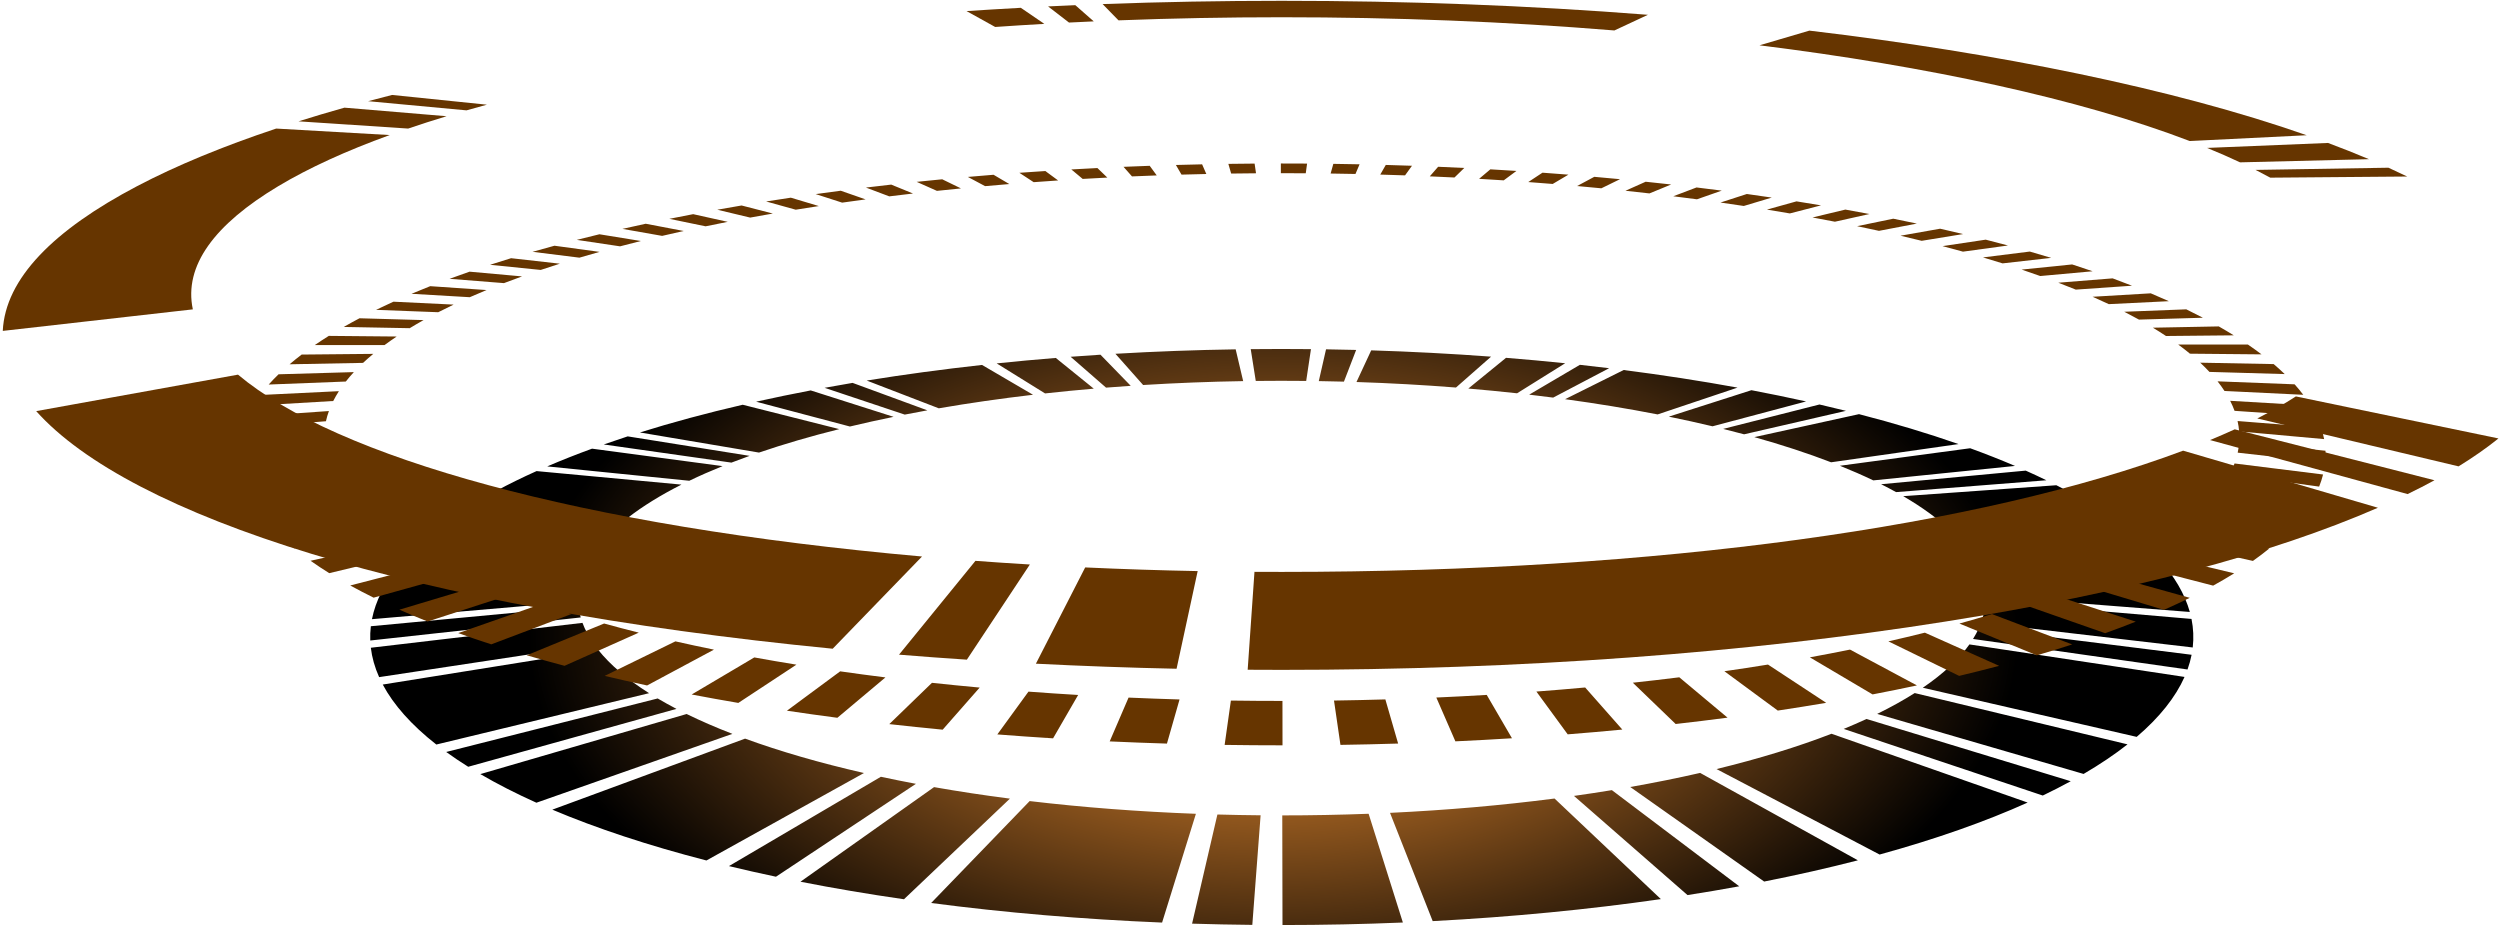 <svg width="662" height="245" viewBox="0 0 662 245" fill="none" xmlns="http://www.w3.org/2000/svg">
<path style="mix-blend-mode:screen" d="M339.604 244.949L339.546 215.917C347.184 215.917 354.881 215.77 362.411 215.485L371.48 244.284C360.983 244.722 350.25 244.947 339.601 244.949H339.604ZM331.611 244.909C326.302 244.856 320.936 244.746 315.662 244.583L322.367 215.68C326.152 215.786 330.003 215.856 333.809 215.891L331.611 244.909ZM307.722 244.297C286.642 243.424 266.011 241.669 246.569 239.112L272.653 212.124C286.734 213.791 301.572 214.929 316.675 215.493L307.719 244.297H307.722ZM379.378 243.913L368.076 215.244C383.078 214.534 397.763 213.251 411.643 211.451L439.796 238.081C420.681 240.841 400.302 242.812 379.378 243.913ZM239.369 238.121C229.94 236.764 220.714 235.202 211.962 233.479L247.338 208.43C253.789 209.565 260.55 210.591 267.424 211.478L239.372 238.121H239.369ZM446.855 237.018L416.788 210.756C420.168 210.281 423.546 209.765 426.825 209.228L460.548 234.691C456.089 235.509 451.481 236.294 446.855 237.018ZM467.147 233.433L431.689 208.398C438.077 207.273 444.306 206.015 450.196 204.668L491.967 227.813C484.13 229.838 475.778 231.729 467.15 233.433H467.147ZM205.477 232.156C201.245 231.264 197.056 230.316 193.025 229.341L233.257 205.689C236.275 206.335 239.396 206.966 242.535 207.556L205.477 232.156ZM187.061 227.853C171.694 223.891 157.964 219.345 146.255 214.397L197.299 195.589C206.556 198.965 217.149 202.04 228.776 204.695L187.063 227.853H187.061ZM497.717 226.282L454.539 203.645C465.849 200.894 476.095 197.739 484.987 194.298L536.918 212.519C525.767 217.544 512.579 222.192 497.72 226.282H497.717ZM142.039 212.56C136.624 210.123 131.631 207.572 127.193 204.981L181.818 189.068C185.511 190.874 189.586 192.645 193.935 194.328L142.039 212.56ZM540.922 210.658L488.209 193.016C490.301 192.159 492.335 191.272 494.26 190.385L548.333 206.867C545.998 208.144 543.506 209.421 540.925 210.66L540.922 210.658ZM551.734 204.941L497.08 189.041C500.714 187.259 504.054 185.4 507.014 183.522L563.369 197.106C559.995 199.759 556.083 202.398 551.734 204.941ZM123.982 203.042C121.927 201.754 119.967 200.437 118.155 199.123L174.156 184.952C175.722 185.878 177.393 186.805 179.128 187.711L123.984 203.042H123.982ZM115.537 197.151C108.945 191.985 104.208 186.632 101.354 181.268L158.435 172.119C161.556 176.021 166.057 179.873 171.873 183.554L115.539 197.151H115.537ZM565.792 195.124L509.159 182.115C514.605 178.407 518.739 174.541 521.503 170.641L578.464 179.251C576.091 184.594 571.862 189.944 565.792 195.127V195.124ZM100.392 179.302C99.236 176.716 98.501 174.098 98.196 171.523L154.24 164.933C154.951 166.845 155.993 168.779 157.347 170.681L100.392 179.304V179.302ZM579.255 177.282L522.463 169.196C523.056 168.24 523.577 167.273 524.008 166.314L580.337 173.385C580.083 174.675 579.72 175.987 579.255 177.282ZM580.638 171.451L524.598 164.877C525.29 162.993 525.679 161.086 525.761 159.208L580.31 163.894C580.813 166.386 580.926 168.926 580.638 171.451ZM98.046 169.605C97.998 168.347 98.048 167.075 98.199 165.825L153.176 160.664C153.295 161.604 153.496 162.558 153.769 163.501L98.046 169.605ZM98.493 163.96C99.445 159.139 101.87 154.365 105.605 149.768L155.911 148.362C153.859 151.926 152.875 155.594 153.049 159.256L98.49 163.958L98.493 163.96ZM579.866 162.048L525.767 157.811C525.637 154.173 524.367 150.537 522.051 147.011L571.717 148.039C575.761 152.567 578.535 157.282 579.866 162.05V162.048ZM107.03 148.095C108.504 146.439 110.17 144.783 111.982 143.169C112.55 142.662 113.143 142.152 113.741 141.652L160.823 141.965C160.442 142.363 160.066 142.769 159.709 143.169C158.577 144.446 157.57 145.753 156.721 147.054L107.033 148.093L107.03 148.095ZM570.183 146.388L521.151 145.715C520.53 144.866 519.834 144.011 519.088 143.169C518.697 142.726 518.279 142.28 517.85 141.839L564.864 141.495C565.533 142.05 566.192 142.614 566.816 143.172C568.003 144.23 569.138 145.312 570.183 146.388ZM162.055 140.731L115.656 140.105C116.952 139.088 118.332 138.073 119.753 137.081L164.761 138.316C163.812 139.109 162.902 139.921 162.058 140.731H162.055ZM516.607 140.608C513.24 137.397 508.977 134.295 503.972 131.384L544.524 128.491C551.565 132.083 557.778 135.933 562.938 139.95L516.607 140.608ZM166.224 137.132L121.927 135.607C127.73 131.784 134.524 128.135 142.081 124.745L180.451 128.325C174.963 131.095 170.165 134.055 166.224 137.132ZM502.081 130.31C500.812 129.607 499.476 128.905 498.119 128.223L536.41 124.62C538.274 125.453 540.115 126.311 541.882 127.174L502.081 130.31ZM182.522 127.305L144.911 123.503C148.664 121.89 152.655 120.308 156.771 118.807L191.337 123.426C188.248 124.673 185.28 125.977 182.522 127.307V127.305ZM496.048 127.206C493.279 125.878 490.303 124.577 487.209 123.332L521.699 118.695C525.817 120.193 529.816 121.77 533.577 123.38L496.048 127.206ZM193.678 122.499L159.873 117.693C161.936 116.969 164.071 116.248 166.213 115.551L198.497 120.712C196.86 121.294 195.239 121.895 193.678 122.501V122.499ZM484.879 122.416C478.674 120.025 471.834 117.787 464.55 115.751L492.263 109.666C501.576 112.073 510.442 114.733 518.609 117.592L484.879 122.413V122.416ZM200.981 119.843L169.453 114.517C177.967 111.851 187.124 109.388 196.669 107.176L222.238 113.63C214.695 115.513 207.54 117.6 200.981 119.843ZM461.836 115.006C460.024 114.52 458.16 114.036 456.295 113.574L481.797 107.109C484.149 107.652 486.508 108.218 488.806 108.79L461.834 115.006H461.836ZM225.057 112.941L200.219 106.369C204.919 105.322 209.783 104.318 214.679 103.383L236.621 110.379C232.688 111.183 228.8 112.043 225.057 112.941ZM453.478 112.885C449.73 111.99 445.834 111.13 441.901 110.328L463.778 103.324C468.676 104.256 473.543 105.258 478.248 106.303L453.478 112.885ZM239.578 109.786L218.353 102.694C220.791 102.248 223.288 101.807 225.766 101.387L245.566 108.659C243.559 109.019 241.543 109.399 239.575 109.786H239.578ZM438.936 109.738C431.084 108.205 422.845 106.85 414.431 105.704L429.946 97.981C440.235 99.301 450.368 100.864 460.096 102.64L438.934 109.741L438.936 109.738ZM248.595 108.124L229.501 100.77C239.398 99.17 249.663 97.784 260.044 96.638L273.544 104.534C265.02 105.531 256.633 106.735 248.595 108.122V108.124ZM411.276 105.285C409.184 105.015 407.044 104.751 404.923 104.505L418.354 96.603C420.938 96.886 423.543 97.188 426.098 97.501L411.276 105.287V105.285ZM276.729 104.176L263.919 96.226C269.072 95.689 274.335 95.203 279.569 94.781L289.631 102.915C285.309 103.284 280.968 103.709 276.731 104.179L276.729 104.176ZM401.717 104.144C397.477 103.679 393.134 103.257 388.81 102.889L398.797 94.752C404.037 95.171 409.303 95.657 414.458 96.189L401.717 104.144ZM292.881 102.646L283.505 94.474C286.115 94.279 288.774 94.092 291.405 93.924L299.419 102.165C297.24 102.312 295.042 102.475 292.881 102.646ZM385.541 102.619C376.908 101.938 368.053 101.446 359.195 101.158L363.096 92.775C373.744 93.104 384.411 93.665 394.84 94.442L385.541 102.619ZM302.699 101.951L295.365 93.681C305.844 93.069 316.54 92.674 327.204 92.505L329.193 100.92C320.301 101.067 311.398 101.414 302.699 101.951ZM355.873 101.059C353.667 101 351.429 100.949 349.215 100.915L351.133 92.5C353.783 92.54 356.465 92.596 359.107 92.663L355.873 101.059ZM332.526 100.875L331.193 92.454C336.475 92.398 341.86 92.398 347.142 92.452L345.88 100.872C341.458 100.824 336.946 100.826 332.526 100.875Z" fill="url(#paint0_radial_1428_1715)"/>
<g style="mix-blend-mode:screen">
<g style="mix-blend-mode:screen">
<path d="M339.611 197.362H339.46C334.416 197.362 329.309 197.325 324.283 197.248L325.939 185.51C330.412 185.574 334.958 185.606 339.452 185.606H339.595L339.608 197.362H339.611ZM354.951 197.245L353.243 185.507C357.773 185.44 362.349 185.339 366.843 185.205L370.226 196.892C365.176 197.047 360.037 197.167 354.951 197.245ZM309.006 196.903C303.957 196.748 298.855 196.553 293.846 196.323L298.842 184.722C303.304 184.919 307.848 185.085 312.344 185.216L309.006 196.903ZM385.386 196.307L380.337 184.706C384.794 184.508 389.288 184.273 393.686 184.011L400.37 195.493C395.432 195.8 390.39 196.075 385.386 196.307ZM278.852 195.511C273.906 195.204 268.938 194.854 264.093 194.475L272.337 183.143C276.659 183.469 281.086 183.765 285.496 184.027L278.854 195.511H278.852ZM415.123 194.451L406.837 183.124C411.153 182.798 415.496 182.435 419.749 182.045L429.591 193.19C424.833 193.647 419.963 194.071 415.123 194.453V194.451ZM249.617 193.217C244.877 192.765 240.122 192.268 235.483 191.745L246.782 180.811C250.932 181.26 255.182 181.682 259.417 182.069L249.62 193.217H249.617ZM443.715 191.713L432.373 180.784C436.502 180.338 440.641 179.855 444.678 179.347L457.453 190.035C452.953 190.628 448.33 191.192 443.715 191.715V191.713ZM221.732 190.07C217.238 189.482 212.747 188.849 208.378 188.195L222.478 177.771C226.403 178.335 230.436 178.874 234.464 179.379L221.732 190.072V190.07ZM470.754 188.16L456.617 177.742C460.513 177.181 464.398 176.588 468.162 175.976L483.576 186.106C479.4 186.819 475.084 187.511 470.751 188.162L470.754 188.16ZM195.507 186.135C191.331 185.424 187.173 184.674 183.153 183.904L199.742 174.085C203.376 174.747 207.126 175.394 210.893 176.003L195.507 186.135ZM495.857 183.88L479.249 174.063C482.841 173.409 486.417 172.717 489.882 172.012L507.603 181.5C503.784 182.318 499.832 183.119 495.857 183.88ZM171.349 181.511C167.543 180.696 163.766 179.844 160.124 178.976L178.847 169.832C182.164 170.583 185.597 171.32 189.054 172.022L171.349 181.511ZM518.778 178.973L500.041 169.829C503.318 169.089 506.569 168.315 509.706 167.529L529.371 176.315C525.94 177.223 522.377 178.118 518.778 178.976V178.973ZM149.491 176.307C146.087 175.407 142.717 174.469 139.477 173.521L159.97 165.106C162.946 165.929 166.035 166.744 169.151 167.524L149.494 176.307H149.491ZM539.355 173.534L518.854 165.117C521.79 164.305 524.692 163.461 527.477 162.609L548.721 170.647C545.703 171.624 542.55 172.597 539.355 173.532V173.534ZM130.09 170.625C127.096 169.656 124.153 168.651 121.341 167.641L143.233 159.988C145.844 160.87 148.568 161.746 151.332 162.59L130.093 170.625H130.09ZM557.457 167.671L535.565 160.015C538.144 159.144 540.68 158.246 543.103 157.343L565.558 164.612C562.961 165.646 560.237 166.674 557.457 167.671ZM113.229 164.577C110.658 163.554 108.146 162.502 105.762 161.447L128.691 154.568C130.932 155.492 133.283 156.414 135.685 157.311L113.232 164.577H113.229ZM573.02 161.487L550.091 154.605C552.307 153.692 554.474 152.751 556.526 151.811L579.849 158.305C577.677 159.376 575.379 160.445 573.02 161.487ZM98.936 158.262C96.786 157.202 94.701 156.115 92.744 155.035L116.374 148.932C118.241 149.885 120.22 150.841 122.256 151.774L98.936 158.262ZM586.046 155.076L562.414 148.966C564.268 148.021 566.064 147.054 567.751 146.089L591.616 151.814C589.863 152.904 587.99 154.002 586.046 155.073V155.076ZM87.182 151.774C85.447 150.692 83.781 149.589 82.233 148.491L106.254 143.148C107.759 144.118 109.37 145.095 111.042 146.052L87.179 151.774H87.182ZM596.573 148.531L572.546 143.183C574.046 142.216 575.48 141.23 576.805 140.258L600.921 145.234C599.575 146.332 598.112 147.441 596.573 148.531ZM77.893 145.197C76.56 144.11 75.298 143.001 74.142 141.901L98.28 137.293C99.439 138.273 100.69 139.259 102.004 140.226L77.893 145.197ZM604.679 141.933L580.537 137.322C581.684 136.35 582.769 135.361 583.753 134.384L607.861 138.639C606.896 139.734 605.827 140.843 604.679 141.935V141.933ZM70.969 138.612C70.014 137.528 69.136 136.427 68.355 135.337L92.366 131.432C93.186 132.407 94.096 133.392 95.072 134.362L70.969 138.615V138.612ZM610.482 135.353L586.466 131.448C587.281 130.475 588.03 129.492 588.688 128.52L612.559 132.089C611.956 133.171 611.26 134.269 610.482 135.353ZM66.282 132.081C65.684 131.01 65.163 129.925 64.732 128.854L88.406 125.614C88.909 126.575 89.494 127.553 90.147 128.515L66.279 132.081H66.282ZM614.109 128.851L590.429 125.614C590.926 124.655 591.357 123.682 591.709 122.726L615.151 125.648C614.886 126.709 614.534 127.788 614.109 128.854V128.851ZM63.69 125.662C63.425 124.614 63.237 123.554 63.132 122.507L86.296 119.889C86.502 120.835 86.782 121.794 87.129 122.737L63.69 125.659V125.662ZM615.706 122.477L592.542 119.865C592.746 118.922 592.878 117.971 592.941 117.036L615.791 119.355C615.838 120.386 615.812 121.438 615.706 122.48V122.477ZM63.039 119.397C63.084 118.374 63.203 117.34 63.391 116.328L85.899 114.29C85.83 115.211 85.828 116.149 85.891 117.076L63.039 119.397ZM615.428 116.275L592.925 114.242C592.854 113.326 592.711 112.399 592.508 111.488L614.635 113.248C614.968 114.247 615.235 115.268 615.428 116.275ZM64.174 113.309C64.499 112.321 64.898 111.325 65.361 110.347L87.095 108.843C86.772 109.735 86.505 110.644 86.309 111.544L64.176 113.309H64.174ZM613.437 110.286L591.711 108.787C591.386 107.903 590.997 107.011 590.55 106.134L611.853 107.385C612.442 108.344 612.977 109.319 613.437 110.288V110.286ZM66.932 107.441C67.514 106.492 68.165 105.536 68.871 104.598L89.74 103.581C89.184 104.441 88.682 105.317 88.243 106.185L66.932 107.441ZM609.906 104.542L589.045 103.53C588.492 102.678 587.874 101.82 587.21 100.979L607.613 101.767C608.433 102.68 609.205 103.615 609.906 104.545V104.542ZM71.154 101.823C71.963 100.917 72.841 100.004 73.764 99.112L93.704 98.534C92.94 99.357 92.221 100.199 91.567 101.032L71.156 101.825L71.154 101.823ZM604.992 99.055L585.059 98.481C584.303 97.666 583.48 96.846 582.618 96.039L602.069 96.411C603.095 97.282 604.079 98.174 604.992 99.055ZM76.676 96.464C77.687 95.601 78.763 94.736 79.877 93.889L98.846 93.705C97.897 94.49 96.984 95.294 96.135 96.09L76.676 96.464ZM598.858 93.836L579.899 93.657C578.958 92.879 577.953 92.097 576.918 91.332L576.789 91.236H595.245L595.385 91.332C596.586 92.155 597.755 92.999 598.861 93.838L598.858 93.836ZM101.819 91.378H83.347L83.418 91.33C84.585 90.528 85.812 89.727 87.063 88.942L105.04 89.11C103.953 89.839 102.893 90.585 101.885 91.33L101.819 91.378ZM573.557 88.974C572.446 88.234 571.279 87.494 570.089 86.773L587.53 86.433C588.889 87.208 590.225 88.004 591.502 88.797L573.557 88.974ZM108.489 86.903L91.017 86.575C92.361 85.803 93.768 85.031 95.196 84.278L112.163 84.761C110.904 85.464 109.669 86.185 108.492 86.903H108.489ZM566.399 84.63C565.148 83.936 563.839 83.236 562.504 82.552L578.926 81.911C580.431 82.643 581.915 83.391 583.335 84.136L566.399 84.63ZM116.043 82.677L99.587 82.047C101.073 81.323 102.618 80.597 104.178 79.889L120.122 80.658C118.731 81.32 117.358 81.999 116.041 82.677H116.043ZM558.407 80.538C557.021 79.881 555.579 79.224 554.122 78.582L569.523 77.671C571.15 78.353 572.76 79.055 574.316 79.755L558.404 80.535L558.407 80.538ZM124.393 78.7L108.96 77.797C110.571 77.118 112.24 76.437 113.917 75.778L128.839 76.803C127.332 77.423 125.835 78.061 124.393 78.7ZM549.665 76.691C548.163 76.077 546.608 75.46 545.039 74.861L559.422 73.71C561.16 74.348 562.887 75.003 564.556 75.657L549.665 76.691ZM133.457 74.971L119.043 73.828C120.767 73.192 122.547 72.556 124.335 71.939L138.242 73.192C136.623 73.774 135.013 74.37 133.457 74.968V74.971ZM540.257 73.093C538.646 72.516 536.988 71.942 535.327 71.386L548.705 70.023C550.533 70.614 552.358 71.223 554.132 71.832L540.254 73.093H540.257ZM143.175 71.477L129.768 70.12C131.585 69.529 133.457 68.942 135.335 68.37L148.245 69.826C146.534 70.365 144.831 70.921 143.178 71.479L143.175 71.477ZM530.278 69.743C528.59 69.211 526.847 68.68 525.096 68.162L537.49 66.612C539.403 67.16 541.31 67.721 543.159 68.284L530.275 69.743H530.278ZM153.44 68.231L141.022 66.684C142.921 66.139 144.873 65.594 146.822 65.068L158.756 66.698C156.968 67.197 155.18 67.713 153.44 68.228V68.231ZM519.796 66.639C518.029 66.147 516.209 65.653 514.384 65.175L525.816 63.463C527.799 63.968 529.781 64.486 531.709 65.007L519.796 66.639ZM164.181 65.228L152.728 63.519C154.696 63.017 156.717 62.517 158.73 62.034L169.709 63.818C167.852 64.278 165.993 64.753 164.181 65.231V65.228ZM508.864 63.767C507.024 63.313 505.135 62.859 503.252 62.418L513.747 60.562C515.786 61.024 517.833 61.499 519.828 61.98L508.864 63.767ZM175.332 62.461L164.818 60.607C166.847 60.148 168.923 59.691 170.989 59.247L181.042 61.165C179.127 61.587 177.204 62.023 175.332 62.461ZM497.547 61.125C495.65 60.709 493.704 60.292 491.76 59.891L501.342 57.912C503.437 58.334 505.537 58.769 507.584 59.207L497.547 61.128V61.125ZM186.837 59.926L177.239 57.946C179.318 57.527 181.444 57.11 183.555 56.71L192.706 58.745C190.744 59.13 188.768 59.525 186.837 59.926ZM485.893 58.711C483.939 58.328 481.939 57.952 479.955 57.586L488.652 55.497C490.784 55.879 492.929 56.274 495.032 56.672L485.896 58.708L485.893 58.711ZM198.644 57.618L189.934 55.532C192.058 55.152 194.225 54.776 196.375 54.412L204.648 56.547C202.643 56.894 200.625 57.255 198.644 57.618ZM473.949 56.517C471.949 56.173 469.907 55.831 467.881 55.502L475.713 53.32C477.879 53.662 480.067 54.02 482.209 54.38L473.949 56.517ZM210.71 55.529L202.866 53.349C205.024 53.007 207.224 52.668 209.409 52.345L216.828 54.567C214.786 54.877 212.728 55.203 210.71 55.529ZM461.756 54.541C459.719 54.231 457.64 53.926 455.58 53.632L462.565 51.37C464.766 51.677 466.985 51.995 469.162 52.318L461.756 54.541ZM222.996 53.656L215.995 51.396C218.182 51.092 220.415 50.79 222.626 50.504L229.212 52.801C227.138 53.077 225.048 53.365 222.996 53.659V53.656ZM449.354 52.775C447.283 52.5 445.175 52.23 443.083 51.971L449.24 49.639C451.467 49.908 453.715 50.189 455.924 50.477L449.354 52.775ZM235.469 51.995L229.296 49.665C231.51 49.398 233.764 49.134 235.998 48.883L241.767 51.244C239.667 51.487 237.548 51.738 235.469 51.997V51.995ZM436.772 51.217C434.674 50.977 432.537 50.739 430.421 50.515L435.769 48.124C438.02 48.359 440.292 48.605 442.525 48.853L436.774 51.215L436.772 51.217ZM248.099 50.542L242.735 48.153C244.97 47.921 247.245 47.691 249.498 47.475L254.463 49.89C252.341 50.098 250.202 50.317 248.099 50.542ZM424.034 49.863C421.913 49.655 419.754 49.454 417.615 49.262L422.164 46.823C424.433 47.023 426.729 47.232 428.983 47.448L424.037 49.863H424.034ZM260.853 49.289L256.285 46.85C258.541 46.652 260.832 46.46 263.096 46.278L267.272 48.738C265.138 48.912 262.979 49.099 260.853 49.289ZM411.164 48.712C409.021 48.538 406.845 48.367 404.686 48.209L408.447 45.728C410.733 45.894 413.044 46.067 415.316 46.249L411.164 48.709V48.712ZM273.712 48.236L269.928 45.757C272.202 45.592 274.514 45.434 276.799 45.287L280.192 47.785C278.037 47.926 275.855 48.081 273.71 48.239L273.712 48.236ZM398.188 47.758C396.029 47.617 393.834 47.48 391.663 47.355L394.643 44.841C396.942 44.972 399.267 45.113 401.555 45.26L398.185 47.758H398.188ZM286.699 47.379L283.689 44.868C285.977 44.737 288.299 44.611 290.595 44.499L293.219 47.023C291.052 47.133 288.86 47.253 286.699 47.379ZM385.143 47.002C382.979 46.892 380.779 46.791 378.605 46.698L380.821 44.16C383.122 44.256 385.45 44.363 387.74 44.478L385.143 47.005V47.002ZM299.754 46.714L297.511 44.176C299.807 44.077 302.137 43.986 304.441 43.906L306.303 46.452C304.126 46.529 301.923 46.617 299.754 46.711V46.714ZM372.056 46.438C369.882 46.361 367.676 46.291 365.494 46.23L366.954 43.676C369.258 43.74 371.593 43.812 373.891 43.893L372.056 46.438ZM312.865 46.241L311.379 43.687C313.677 43.623 316.013 43.564 318.322 43.516L319.435 46.075C317.25 46.123 315.042 46.177 312.868 46.241H312.865ZM358.927 46.067C356.747 46.022 354.533 45.982 352.349 45.952L353.065 43.388C355.372 43.42 357.71 43.46 360.014 43.508L358.927 46.07V46.067ZM326.01 45.958L325.27 43.393C327.574 43.361 329.912 43.337 332.218 43.318L332.594 45.886C330.406 45.901 328.192 45.926 326.01 45.958ZM345.765 45.883C343.647 45.869 341.499 45.861 339.38 45.861H339.172V43.294H339.378C341.615 43.294 343.882 43.302 346.114 43.316L345.765 45.883Z" fill="#663500"/>
</g>
</g>
<g style="mix-blend-mode:screen">
<g style="mix-blend-mode:screen">
<path d="M339.481 177.381C336.442 177.381 333.409 177.37 330.383 177.349L332.184 151.421C334.607 151.437 337.035 151.442 339.465 151.442C439.491 151.442 524.599 139.371 578.09 119.336L629.669 134.453C601.77 146.615 563.197 156.961 515.186 164.585C462.531 172.944 402.592 177.381 339.481 177.381Z" fill="#663500"/>
</g>
<g style="mix-blend-mode:screen">
<path d="M311.557 177.084C299.078 176.817 286.538 176.369 274.306 175.746L287.358 150.254C297.147 150.705 307.174 151.034 317.143 151.226L311.557 177.082V177.084Z" fill="#663500"/>
</g>
<g style="mix-blend-mode:screen">
<path d="M256.027 174.68C249.999 174.282 243.952 173.836 238.06 173.355L258.298 148.515C263.028 148.865 267.876 149.191 272.708 149.479L256.027 174.68Z" fill="#663500"/>
</g>
<g style="mix-blend-mode:screen">
<path d="M220.5 171.782C108.839 160.87 34.403 136.659 9.586 108.864L63.019 99.205C88.976 121.027 153.351 139.325 244.151 147.363L220.5 171.779V171.782Z" fill="#663500"/>
</g>
<g style="mix-blend-mode:screen">
<path d="M637.535 130.833L585.219 116.528C587.464 115.601 589.665 114.642 591.76 113.683L644.653 127.174C642.391 128.405 639.998 129.637 637.533 130.833H637.535Z" fill="#663500"/>
</g>
<g style="mix-blend-mode:screen">
<path d="M651.024 123.493L597.727 110.806C601.461 108.902 604.9 106.938 607.949 104.975L661.593 116.101C658.517 118.58 654.965 121.07 651.024 123.493Z" fill="#663500"/>
</g>
<g style="mix-blend-mode:screen">
<path d="M0.733 87.622C1.397 73.779 14.185 60.914 36.284 49.305C46.768 43.797 59.218 38.678 73.135 34.044L103.2 35.761C91.756 39.907 81.782 44.451 73.68 49.305C56.845 59.394 48.604 70.36 51.064 81.919L0.733 87.622Z" fill="#663500"/>
</g>
<g style="mix-blend-mode:screen">
<path d="M601.173 47.047C599.919 46.358 598.605 45.666 597.267 44.99L632.455 44.411C634.15 45.178 635.824 45.963 637.432 46.743L601.171 47.047H601.173Z" fill="#663500"/>
</g>
<g style="mix-blend-mode:screen">
<path d="M593.167 42.99C590.405 41.691 587.467 40.407 584.438 39.167L616.461 37.853C620.19 39.245 623.837 40.69 627.294 42.151L593.167 42.99Z" fill="#663500"/>
</g>
<g style="mix-blend-mode:screen">
<path d="M579.829 37.343C550.793 26.216 510.357 17.519 465.909 12L479.123 8.11C529.088 14.038 575.718 23.497 610.811 35.812L579.831 37.345L579.829 37.343Z" fill="#663500"/>
</g>
<g style="mix-blend-mode:screen">
<path d="M108.089 34.044L79.042 32.131C82.972 30.894 87.067 29.676 91.209 28.509L118.256 30.776C114.775 31.832 111.352 32.93 108.086 34.044H108.089Z" fill="#663500"/>
</g>
<g style="mix-blend-mode:screen">
<path d="M123.537 29.222L97.469 26.794C99.553 26.238 101.69 25.682 103.822 25.143L128.93 27.721C127.118 28.209 125.307 28.714 123.54 29.219L123.537 29.222Z" fill="#663500"/>
</g>
<g style="mix-blend-mode:screen">
<path d="M427.488 8.065C398.799 5.722 369.438 4.568 339.373 4.568C324.892 4.568 310.395 4.843 296.181 5.388L291.968 1.079C307.591 0.505 323.498 0.214 339.37 0.214C372.352 0.214 404.641 1.432 436.373 3.919L427.491 8.065H427.488Z" fill="#663500"/>
</g>
<g style="mix-blend-mode:screen">
<path d="M263.52 7.141L255.942 2.936C260.695 2.621 265.53 2.327 270.318 2.068L276.536 6.321C272.198 6.566 267.821 6.842 263.52 7.141Z" fill="#663500"/>
</g>
<g style="mix-blend-mode:screen">
<path d="M283.07 5.971L277.526 1.697C279.923 1.579 282.348 1.47 284.744 1.368L289.622 5.661C287.447 5.757 285.244 5.861 283.073 5.971H283.07Z" fill="#663500"/>
</g>
</g>
<defs>
<radialGradient id="paint0_radial_1428_1715" cx="0" cy="0" r="1" gradientUnits="userSpaceOnUse" gradientTransform="translate(337.133 168.402) scale(198.039 106.44)">
<stop offset="0.24" stop-color="#C87829"/>
<stop offset="1"/>
</radialGradient>
</defs>
</svg>
